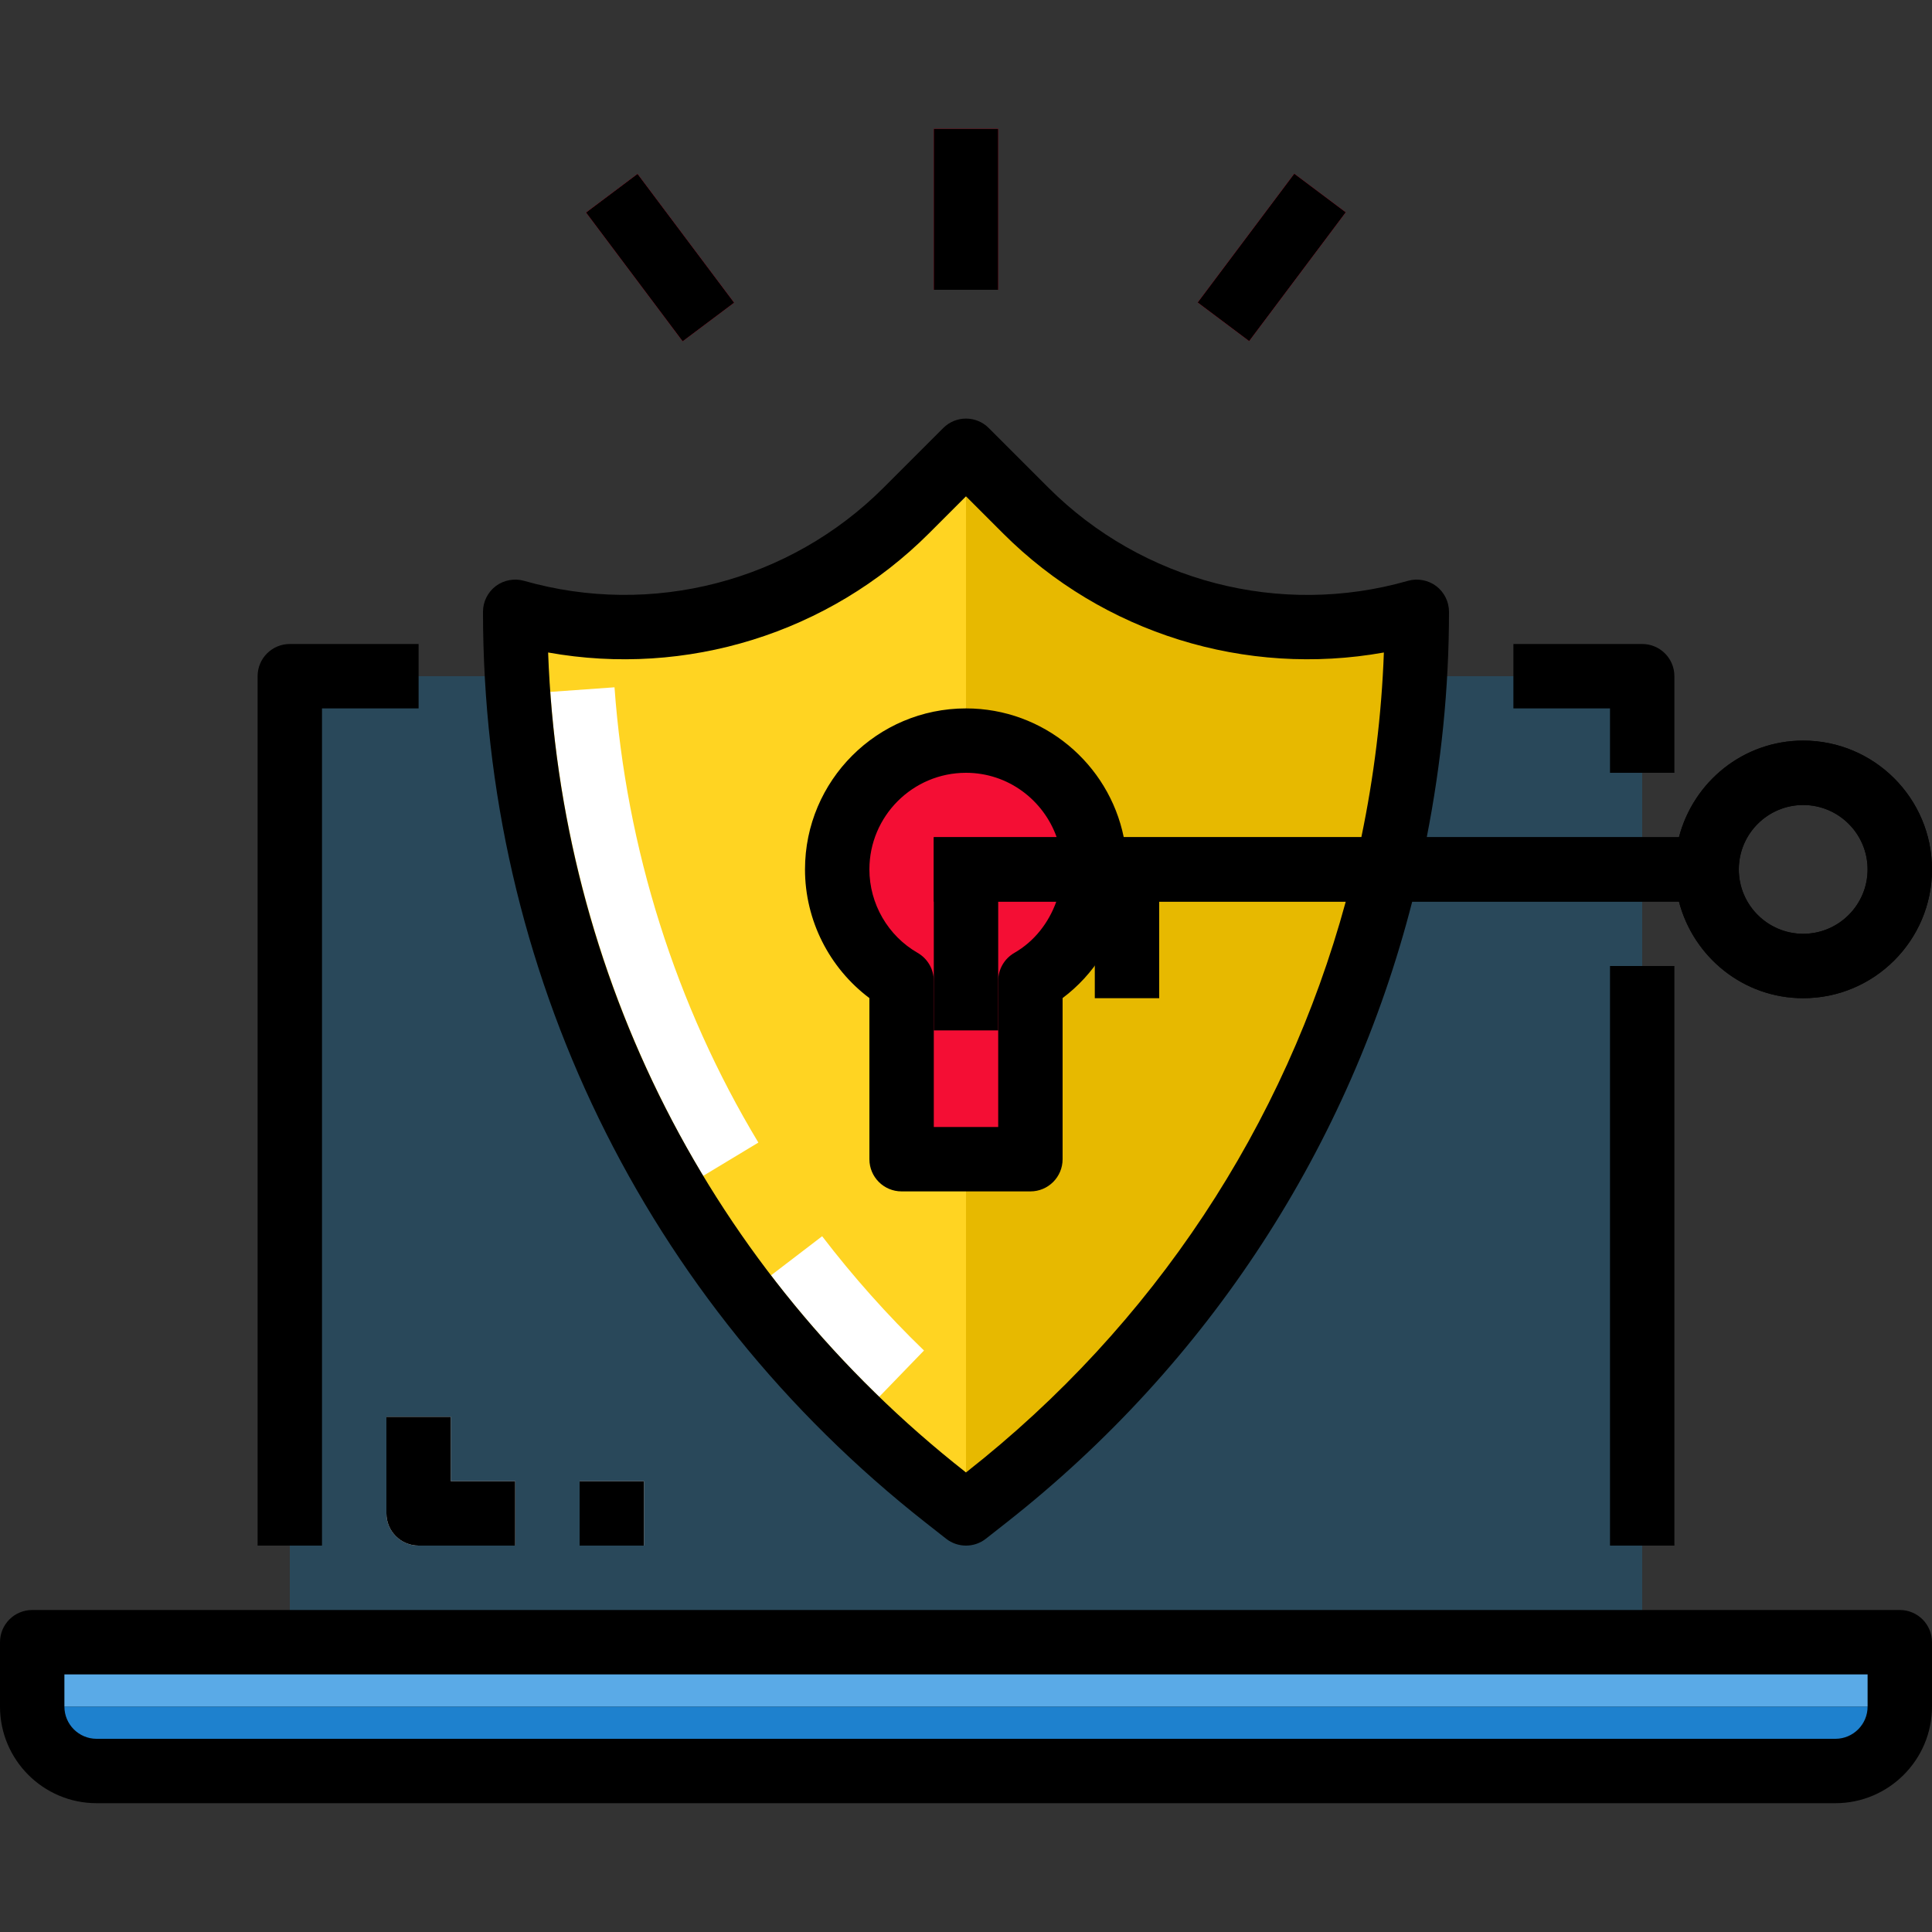 <?xml version="1.0" encoding="iso-8859-1"?>
<!-- Generator: Adobe Illustrator 19.0.0, SVG Export Plug-In . SVG Version: 6.00 Build 0)  -->
<svg version="1.1" id="Capa_1" xmlns="http://www.w3.org/2000/svg" xmlns:xlink="http://www.w3.org/1999/xlink" x="0px" y="0px"
	 viewBox="0 0 480 480" style="enable-background:new 0 0 480 480;" xml:space="preserve">
<rect x="0" y="0" width="480" height="480" fill="#333333" stroke="none"/>
<rect x="72" y="168" style="fill:#29485A;" width="336" height="240"/>
<path style="fill:#E7B900;" d="M254.817,126.817L240,112v264l5.061-3.977C312.578,318.975,352,237.864,352,152
	C317.437,161.875,280.236,152.235,254.817,126.817z"/>
<path style="fill:#FFD422;" d="M225.183,126.817C199.764,152.235,162.563,161.875,128,152c0,85.864,39.422,166.975,106.939,220.023
	L240,376V112L225.183,126.817z"/>
<g>
	<path style="fill:#FFFFFF;" d="M174.711,292.133c-21.797-36.18-34.938-77.758-37.992-120.234l15.953-1.141
		c2.875,39.969,15.234,79.086,35.742,113.109L174.711,292.133z"/>
	<path style="fill:#FFFFFF;" d="M218.438,347.031c-9.68-9.359-18.727-19.516-26.883-30.172l12.703-9.719
		c7.68,10.023,16.188,19.578,25.305,28.391L218.438,347.031z"/>
	<rect x="144" y="368" style="fill:#FFFFFF;" width="16" height="16"/>
	<path style="fill:#FFFFFF;" d="M128,384h-24c-4.422,0-8-3.578-8-8v-24h16v16h16V384z"/>
</g>
<g>
	<path style="fill:#F40E34;" d="M272,216c0,11.84-6.4,22.16-16,27.68V288h-32v-44.32c-9.6-5.52-16-15.84-16-27.68
		c0-17.68,14.32-32,32-32S272,198.32,272,216z"/>
	<rect x="232" y="32" style="fill:#F40E34;" width="16" height="40"/>
	
		<rect x="295.997" y="56.002" transform="matrix(-0.6 0.8 -0.8 -0.6 556.751 -150.449)" style="fill:#F40E34;" width="40" height="15.992"/>
	
		<rect x="156.001" y="44.002" transform="matrix(-0.8 0.6 -0.6 -0.8 333.596 16.806)" style="fill:#F40E34;" width="15.992" height="40"/>
</g>
<rect x="8" y="408" style="fill:#5AAAE7;" width="464" height="16"/>
<path style="fill:#1E81CE;" d="M24,440h432c8.836,0,16-7.164,16-16H8C8,432.836,15.164,440,24,440z"/>
<path d="M472,400H8c-4.422,0-8,3.578-8,8v16c0,13.234,10.766,24,24,24h432c13.234,0,24-10.766,24-24v-16
	C480,403.578,476.422,400,472,400z M464,424c0,4.414-3.586,8-8,8H24c-4.414,0-8-3.586-8-8v-8h448V424z"/>
<rect x="400" y="240" width="16" height="144"/>
<path d="M80,176h24v-16H72c-4.422,0-8,3.578-8,8v216h16V176z"/>
<path d="M229.992,378.313l5.063,3.977C236.508,383.43,238.258,384,240,384s3.492-0.57,4.945-1.711l5.063-3.977
	c50.514-39.69,85.354-93.812,100.854-154.313h66.274c3.577,13.764,15.995,24,30.864,24c17.648,0,32-14.352,32-32s-14.352-32-32-32
	c-14.87,0-27.288,10.236-30.864,24h-62.66c3.577-18.244,5.524-36.959,5.524-56c0-2.508-1.18-4.875-3.18-6.391
	c-2.008-1.5-4.617-1.977-7.016-1.305c-31.75,9.094-65.977,0.203-89.328-23.141l-14.82-14.82c-3.125-3.125-8.188-3.125-11.313,0
	l-14.82,14.82c-23.352,23.344-57.555,32.211-89.328,23.141c-2.398-0.672-5.008-0.195-7.016,1.305c-2,1.516-3.18,3.883-3.18,6.391
	C120,240.906,160.094,323.391,229.992,378.313z M448,200c8.82,0,16,7.18,16,16s-7.18,16-16,16s-16-7.18-16-16S439.18,200,448,200z
	 M230.836,132.477l9.164-9.164l9.164,9.164c24.922,24.922,60.359,35.781,94.656,29.633c-0.567,15.583-2.479,30.916-5.597,45.891
	h-59.032c-3.717-18.234-19.876-32-39.191-32c-22.055,0-40,17.945-40,40c0,12.633,6.031,24.492,16,31.969V288c0,4.422,3.578,8,8,8h32
	c4.422,0,8-3.578,8-8v-40.031c7.823-5.867,13.168-14.448,15.129-23.969h55.22c-15.132,55.522-47.633,105.125-94.232,141.734
	L240,365.828l-0.117-0.094c-63.367-49.781-100.789-123.547-103.703-203.625C170.484,168.266,205.914,157.398,230.836,132.477z
	 M262.436,224c-1.892,5.27-5.445,9.88-10.428,12.742c-2.477,1.43-4.008,4.078-4.008,6.938V280h-16v-36.32
	c0-2.859-1.531-5.508-4.008-6.938C220.594,232.492,216,224.539,216,216c0-13.234,10.766-24,24-24c10.416,0,19.213,6.708,22.526,16
	H232v16H262.436z"/>
<path d="M448,184c-14.87,0-27.288,10.236-30.864,24H232v16v32h16v-32h24v24h16v-24h129.136c3.577,13.764,15.995,24,30.864,24
	c17.648,0,32-14.352,32-32S465.648,184,448,184z M448,232c-8.82,0-16-7.18-16-16s7.18-16,16-16s16,7.18,16,16S456.82,232,448,232z"
	/>
<rect x="144" y="368" width="16" height="16"/>
<path d="M96,352v24c0,4.422,3.578,8,8,8h24v-16h-16v-16H96z"/>
<path d="M400,192h16v-24c0-4.422-3.578-8-8-8h-32v16h24V192z"/>
<rect x="232" y="32" width="16" height="40"/>
<rect x="295.997" y="56.002" transform="matrix(-0.6 0.8 -0.8 -0.6 556.751 -150.449)" width="40" height="15.992"/>
<rect x="156.001" y="44.002" transform="matrix(-0.8 0.6 -0.6 -0.8 333.596 16.806)" width="15.992" height="40"/>
<g>
</g>
<g>
</g>
<g>
</g>
<g>
</g>
<g>
</g>
<g>
</g>
<g>
</g>
<g>
</g>
<g>
</g>
<g>
</g>
<g>
</g>
<g>
</g>
<g>
</g>
<g>
</g>
<g>
</g>
</svg>
